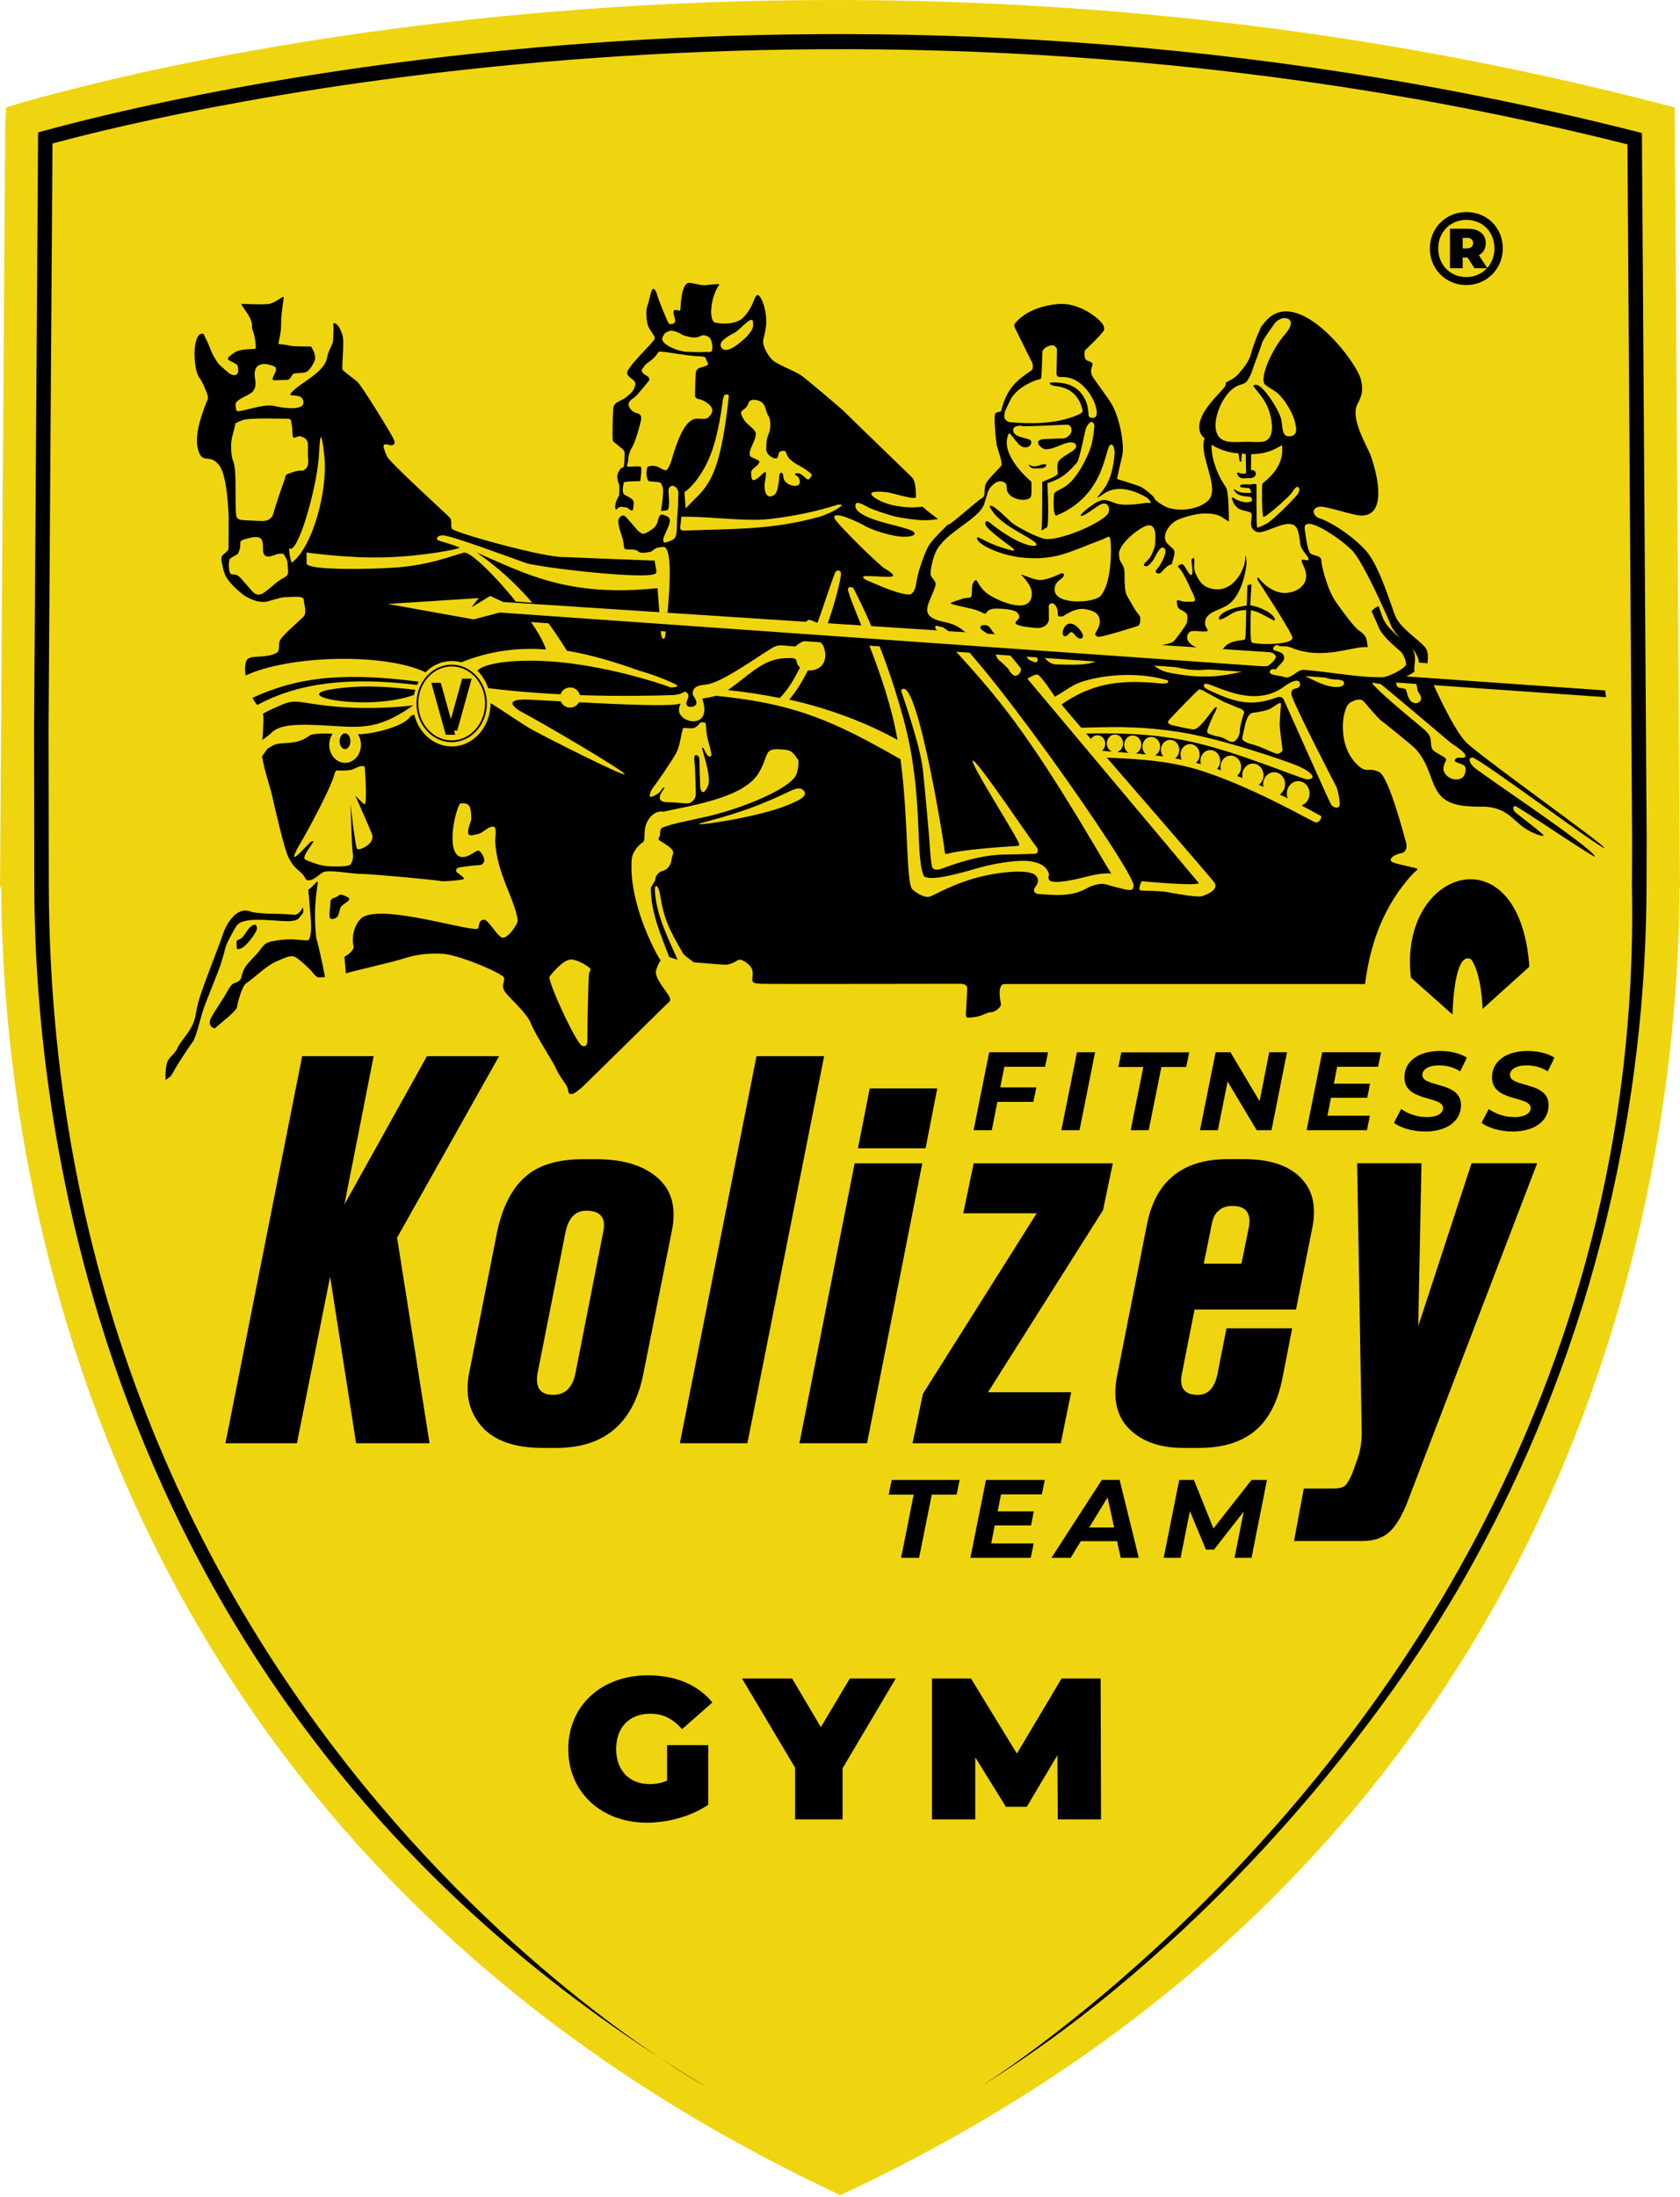 <svg width="342" height="447" viewBox="0 0 342 447" fill="none" xmlns="http://www.w3.org/2000/svg">
<path d="M342 180.998L340.918 21.864C154.446 -27.323 1.246 21.864 1.246 21.864V25.142L1.082 21.864L0 180.998L0.262 180.146C0.344 234.004 16.21 374.354 171.082 446.685C325.462 374.584 341.721 234.906 341.902 180.67L342 180.998Z" fill="#EFD50F"/>
<path d="M334.247 27.06L333.133 26.782C172.131 -13.965 34.747 19.521 8.834 26.651L7.753 26.945L6.933 148.25L6.982 180.129C7.048 230.923 21.143 351.441 143.809 424.656C143.809 424.656 10.392 352.244 9.933 180.129L9.883 148.266L10.687 29.207L11.408 29.011C37.059 22.127 173.032 -10.178 330.56 29.191L331.297 29.371L332.248 170.705L332.215 180.637C333.198 232.611 319.545 276.668 300.713 312.448C261.917 386.155 199.47 424.673 199.47 424.673C242.068 398.333 279.012 355.26 298.91 319.742C331.019 262.425 335.083 208.419 335.182 180.654L335.214 170.705L334.247 27.077V27.06Z" fill="black"/>
<path d="M135.794 355.112H144.185V367.241C140.711 369.617 135.908 370.896 131.696 370.896C122.436 370.896 115.683 364.717 115.683 355.899C115.683 347.081 122.436 340.902 131.909 340.902C137.564 340.902 142.104 342.868 145.021 346.425L138.842 351.867C137.039 349.769 134.941 348.72 132.401 348.72C128.139 348.72 125.435 351.457 125.435 355.882C125.435 360.308 128.139 363.045 132.27 363.045C133.45 363.045 134.597 362.848 135.794 362.34V355.096V355.112Z" fill="black"/>
<path d="M171.525 359.816V370.224H161.854V359.701L151.053 341.557H161.248L167.099 351.457L173 341.557H182.342L171.525 359.816Z" fill="black"/>
<path d="M215.336 370.224L215.254 357.161L209.025 367.651H204.764L198.536 357.603V370.224H189.718V341.557H197.667L207.009 356.833L216.106 341.557H224.055L224.137 370.224H215.336Z" fill="black"/>
<path d="M305.925 50.531C305.925 54.711 302.663 58.005 298.484 58.005C294.304 58.005 291.075 54.727 291.075 50.58C291.075 46.434 294.288 43.156 298.516 43.156C302.745 43.156 305.925 46.352 305.925 50.531ZM304.22 50.531C304.22 47.237 301.86 44.745 298.516 44.745C295.173 44.745 292.78 47.286 292.78 50.564C292.78 53.842 295.173 56.383 298.484 56.383C300.188 56.383 301.68 55.694 302.696 54.58H300.156L298.746 52.4H297.763V54.58H295.173V46.548H298.828C301.106 46.548 302.45 47.679 302.45 49.466C302.45 50.63 301.958 51.449 301.057 51.925L302.762 54.531C303.679 53.481 304.237 52.088 304.237 50.515M298.664 50.531C299.451 50.531 299.877 50.105 299.877 49.466C299.877 48.827 299.434 48.401 298.664 48.401H297.763V50.548H298.664V50.531Z" fill="black"/>
<path d="M70.118 245.084L86.918 214.91H101.603L80.837 251.853L87.442 293.681H72.494L67.2 259.803L60.447 293.681H45.893L61.513 214.91H76.067L70.118 245.084Z" fill="black"/>
<path d="M113.257 294.632H110.471C104.734 294.632 100.587 293.173 98.03 290.239C95.473 287.305 94.638 283.667 95.523 279.291L101.21 250.608C102.275 245.674 104.144 241.97 106.832 239.544C109.52 237.102 113.47 235.889 118.682 235.889H121.468C126.844 235.889 130.975 237.151 133.843 239.642C136.711 242.15 137.695 245.658 136.826 250.181L130.876 280.028C128.762 289.764 122.894 294.632 113.273 294.632M119.354 246.362C117.141 246.362 115.732 247.805 115.125 250.706L109.438 279.389C108.913 282.356 109.962 283.831 112.618 283.831C114.994 283.831 116.502 282.421 117.109 279.602L122.796 250.706C123.419 247.821 122.272 246.362 119.354 246.362Z" fill="black"/>
<path d="M167.771 214.91L152.151 293.681H138.4L154.003 214.91H167.771Z" fill="black"/>
<path d="M187.751 236.725L176.507 293.681H162.739L173.983 236.725H187.751ZM190.8 221.482L188.423 233.66H174.655L177.048 221.482H190.816H190.8Z" fill="black"/>
<path d="M198.208 236.725H226.53L224.547 246.248L201.125 283.306H218.057L215.942 293.681H185.768L187.882 283.618L211.041 246.887H196.094L198.208 236.725Z" fill="black"/>
<path d="M249.952 235.873H253.263C258.377 235.873 262.196 237.102 264.703 239.577C267.211 242.052 268.031 245.477 267.145 249.853L263.835 266.473H243.183L240.544 279.815C240.101 282.503 241.2 283.847 243.855 283.847C245.887 283.847 247.215 282.47 247.821 279.717L249.673 270.292H263.048L261.065 280.454C260.098 285.322 258.213 288.912 255.443 291.19C252.656 293.484 248.887 294.632 244.133 294.632H240.823C236.233 294.632 232.644 293.403 230.038 290.928C227.432 288.453 226.53 284.929 227.333 280.339L233.414 249.526C235.086 240.429 240.61 235.873 249.952 235.873ZM246.51 249.952L245.051 257.147H252.722L254.181 249.952C254.804 246.92 253.689 245.395 250.87 245.395C249.903 245.395 249.1 245.608 248.493 246.035C247.87 246.461 247.428 246.952 247.166 247.526C246.903 248.083 246.674 248.903 246.51 249.952Z" fill="black"/>
<path d="M277.209 291.977L276.275 236.708H289.371L288.715 269.85L299.565 236.708H312.924L286.715 305.105C285.65 307.99 284.437 310.137 283.077 311.514C281.7 312.891 279.782 313.579 277.324 313.579H263.425L265.408 302.893H271.358C272.587 302.893 273.423 302.679 273.865 302.253C274.308 301.827 274.8 300.991 275.324 299.713L276.39 296.746C276.914 295.124 277.193 293.534 277.193 291.977" fill="black"/>
<path d="M204.453 217.073L203.617 221.269H210.976L210.353 224.219H203.043L201.896 229.989H198.192L201.371 214.123H213.353L212.746 217.073H204.453Z" fill="black"/>
<path d="M219.237 214.123H222.925L219.761 229.989H216.057L219.237 214.123Z" fill="black"/>
<path d="M232.742 217.122H227.661L228.268 214.139H242.101L241.478 217.122H236.43L233.84 229.988H230.169L232.742 217.122Z" fill="black"/>
<path d="M261.999 214.123L258.836 229.989H255.82L249.903 220.072L247.92 229.989H244.281L247.461 214.123H250.493L256.41 224.072L258.377 214.123H261.999Z" fill="black"/>
<path d="M272.21 217.073L271.538 220.515H278.897L278.34 223.383H270.948L270.227 227.038H278.881L278.258 229.989H265.982L269.162 214.123H281.143L280.536 217.073H272.21Z" fill="black"/>
<path d="M283.749 228.497L285.24 225.662C286.699 226.727 288.6 227.317 290.469 227.317C292.485 227.317 293.763 226.612 293.763 225.465C293.763 222.924 285.896 224.285 285.896 219.237C285.896 215.975 288.748 213.861 293.141 213.861C295.271 213.861 297.238 214.336 298.615 215.221L297.238 218.024C296.042 217.204 294.501 216.794 292.927 216.794C290.797 216.794 289.551 217.614 289.551 218.745C289.535 221.351 297.418 219.991 297.418 224.858C297.418 228.153 294.517 230.251 290.108 230.251C287.519 230.251 285.076 229.481 283.749 228.481" fill="black"/>
<path d="M301.581 228.497L303.073 225.662C304.532 226.727 306.433 227.317 308.302 227.317C310.318 227.317 311.596 226.612 311.596 225.465C311.596 222.924 303.729 224.285 303.729 219.237C303.729 215.975 306.581 213.861 310.973 213.861C313.104 213.861 315.071 214.336 316.447 215.221L315.071 218.024C313.874 217.204 312.334 216.794 310.76 216.794C308.629 216.794 307.384 217.614 307.384 218.745C307.367 221.351 315.251 219.991 315.251 224.858C315.251 228.153 312.35 230.251 307.941 230.251C305.351 230.251 302.909 229.481 301.581 228.481" fill="black"/>
<path d="M185.997 304.138H180.916L181.523 301.155H195.356L194.733 304.138H189.685L187.095 317.005H183.44L185.997 304.138Z" fill="black"/>
<path d="M203.781 304.089L203.092 307.547H210.452L209.894 310.399H202.502L201.781 314.071H210.435L209.829 317.005H197.536L200.716 301.155H212.697L212.091 304.089H203.781Z" fill="black"/>
<path d="M227.415 313.612H220.023L217.958 317.005H214.041L224.301 301.139H227.923L231.824 317.005H228.153L227.399 313.612H227.415ZM226.809 310.825L225.465 304.712L221.728 310.825H226.809Z" fill="black"/>
<path d="M257.918 301.155L254.771 317.005H251.312L253.181 307.58L247.133 315.333H245.494L242.232 307.498L240.331 317.005H236.889L240.052 301.155H243.052L247.018 311.022L254.771 301.155H257.918Z" fill="black"/>
<path d="M92.671 149.512H90.737L87.803 138.957H89.737L92.671 149.512Z" fill="black"/>
<path d="M93.081 148.66H91.147L94.08 138.105H96.014L93.081 148.66Z" fill="black"/>
<path d="M91.95 151.02C87.999 151.02 84.787 147.48 84.787 143.137C84.787 138.793 87.999 135.253 91.95 135.253C95.9 135.253 99.112 138.793 99.112 143.137C99.112 147.48 95.9 151.02 91.95 151.02ZM91.95 135.613C88.196 135.613 85.147 138.99 85.147 143.137C85.147 147.283 88.196 150.66 91.95 150.66C95.703 150.66 98.751 147.283 98.751 143.137C98.751 138.99 95.703 135.613 91.95 135.613Z" fill="black"/>
<path fill-rule="evenodd" clip-rule="evenodd" d="M256.869 66.25C256.23 67.463 255.164 70.118 254.656 72.019C254.148 73.92 252.82 75.182 252.116 76.084C251.427 76.969 249.509 77.854 249.509 77.854C249.509 77.854 249.641 78.296 249.313 78.739C248.067 80.312 243.675 84.115 244.166 87.426C244.248 87.967 244.674 88.95 245.232 89.114C243.871 92.704 248.657 99.489 245.838 101.964C243.888 103.669 240.282 104.111 237.807 103.324C237.2 103.128 235.234 102.03 235.053 101.456C234.857 100.882 232.709 99.243 232.07 98.981C231.447 98.735 227.383 97.457 227.383 97.457C227.383 97.457 228.137 93.966 228.464 92.704C229.005 90.294 227.727 84.197 226.055 81.853C225.924 81.476 222.695 77.165 222.367 76.526C221.449 74.674 223.4 74.051 221.63 73.494C221.351 73.412 221.056 73.248 220.925 72.97C220.613 72.33 220.859 71.314 220.859 71.314C220.859 71.314 223.941 68.331 224.121 67.987C224.318 67.643 225.416 67.102 224.252 65.676C223.072 64.25 219.302 61.496 215.303 61.873C209.37 62.447 207.124 65.233 206.682 65.742C206.239 66.25 206.616 66.692 206.846 67.2C207.075 67.708 209.861 73.281 210.074 73.707C210.304 74.117 210.304 74.936 210.107 75.264C207.96 76.871 205.092 78.231 203.797 83.64C203.633 83.869 203.223 83.738 202.682 84.049C202.142 84.361 202.814 90.048 202.895 90.556C202.994 91.064 204.158 94.244 203.846 94.736C203.535 95.244 200.994 97.522 200.617 98.604C200.24 99.686 200.748 100.948 199.863 101.39C198.978 101.833 193.651 106.717 193.012 106.783C192.996 106.783 192.947 106.783 192.897 106.783C192.34 107.389 189.914 109.684 189.111 110.946C188.308 112.208 186.833 116.404 186.571 118.387C186.396 119.709 186.03 120.54 185.473 120.878C184.62 121.387 180.441 119.813 178.753 119.059C177.064 118.305 175.622 117.912 175.704 117.371C175.786 116.879 181.834 117.781 181.834 117.125C181.834 116.879 181.244 116.322 180.064 115.65C178.884 114.978 170.131 106.34 169.869 105.455C169.328 103.57 175.376 106.586 175.868 106.898C177.474 107.914 181.752 109.176 183.834 109.225C185.915 109.274 186.538 108.717 186.03 108.258C185.522 107.799 184.079 107.455 182.899 107.111C181.326 106.668 173.409 105.078 174.18 102.62C174.426 101.817 176.081 102.915 176.851 103.292C177.605 103.669 180.703 104.734 182.047 105.062C183.407 105.406 186.653 105.865 188.226 105.865C189.128 105.865 190.078 105.783 190.963 105.603C189.931 104.865 188.701 103.931 187.8 103.111C184.932 103.538 180.457 102.98 178.081 101.292C175.704 99.604 179.982 100.112 180.408 100.145C181.375 100.227 184.981 101.374 186.03 101.325C186.194 101.325 186.325 101.292 186.472 101.243C186.44 100.145 186.456 97.867 185.604 97.08C184.653 96.195 171.393 83.312 171.393 83.312C171.393 83.312 163.969 76.903 162.838 76.215C161.707 75.526 158.396 74.183 157.445 73.428C156.495 72.675 155.298 70.642 155.347 69.429C155.38 68.823 156.134 66.709 155.97 64.676C155.724 61.759 154.446 58.956 153.757 60.464C153.38 61.3 152.676 63.447 151.102 64.791C149.84 65.873 147.562 66.037 145.644 65.659C144.251 65.397 144.53 60.611 146.431 57.923C146.66 57.612 144.054 58.022 143.382 58.054C142.71 58.087 140.694 57.514 140.53 57.579C138.58 57.202 138.613 62.431 138.465 63.201C138.432 63.365 137.17 62.726 137.105 63.381C137.039 64.053 137.613 65.053 137.4 65.528C137.17 66.004 136.384 66.004 136.154 65.84C135.941 65.676 134.04 60.956 133.909 60.415C133.778 59.874 133.368 58.645 132.925 58.792C132.483 58.956 132.204 61.201 131.778 62.283C131.368 63.365 131.614 65.61 131.991 66.463C132.368 67.315 133.286 68.331 133.286 68.757C133.286 69.183 133.089 69.167 132.745 69.675C132.401 70.183 127.484 74.92 127.664 75.953C127.861 77.002 129.533 77.215 129.319 78.296C129.09 79.378 128.779 79.755 127.631 80.706C126.484 81.656 124.976 81.722 124.845 83.082C124.714 84.443 124.632 89.163 124.747 89.606C124.878 90.048 125.222 90.048 125.697 90.524C126.172 90.999 127.156 91.507 127.156 92.179C127.156 92.851 127.156 94.408 126.943 94.965C126.713 95.539 126.746 94.687 126.091 95.719C125.419 96.768 125.714 97.407 125.779 97.883C125.845 98.358 126.009 98.391 126.058 98.702C126.123 99.014 126.058 100.768 126.058 100.768C126.058 100.768 125.074 102.357 125.255 103.308C125.287 103.472 125.32 103.619 125.369 103.783C126.222 102.8 126.664 103.21 127.353 103.242C128.025 103.292 128.074 103.8 128.533 103.882C128.992 103.964 128.877 103.324 128.992 102.57C129.123 101.817 128.697 101.603 128.221 101.259C127.762 100.915 127.008 100.833 126.844 100.243C126.681 99.653 126.91 98.604 126.959 98.227C127.008 97.85 130.352 97.981 130.352 97.867C130.352 97.752 130.729 95.228 130.45 94.998C130.172 94.769 128.5 94.998 127.91 94.965C127.32 94.916 127.828 94.506 127.877 93.654C127.91 92.802 128.123 91.917 128.762 90.868C129.401 89.802 130.5 85.787 130.532 85.197C130.565 84.607 130.286 84.181 129.565 84.049C128.844 83.918 128.041 83.082 127.959 82.394C127.877 81.722 128.631 81.214 129.139 80.87C129.647 80.542 130.958 78.837 131.712 77.952C132.466 77.067 132.139 77.28 132.089 76.887C132.057 76.51 131.286 76.461 130.827 75.838C130.368 75.199 130.876 75.035 131.172 74.478C131.467 73.92 132.86 73.33 133.581 72.281C134.302 71.216 134.122 71.609 135.351 71.609C135.351 71.609 140.022 72.396 141.924 72.478C143.825 72.56 143.546 72.658 143.825 73.33C144.169 74.15 144.677 74.215 142.596 74.805C142.006 74.969 141.874 75.264 141.71 75.559C141.547 75.854 141.481 80.214 141.481 80.444C141.481 80.673 141.497 81.083 142.317 81.23C143.136 81.378 144.694 82.246 144.939 83.148C145.185 84.049 144.562 84.459 144.202 84.951C143.841 85.443 142.219 85.115 141.629 85.213C139.268 85.541 137.793 89.95 136.646 93.818C136.498 94.31 136.007 95.555 135.597 95.67C135.171 95.801 134.417 95.162 133.696 94.916C132.974 94.67 131.925 94.785 131.794 95.097C131.663 95.391 131.712 95.391 131.63 96.031C131.549 96.67 131.762 97.883 132.139 97.932C132.516 97.981 133.286 98.014 133.958 98.096C134.63 98.178 134.548 98.309 134.892 99.112C135.236 99.915 134.548 103.98 134.548 103.98C134.548 103.98 135.056 103.898 135.728 103.849C136.416 103.8 136.171 101.292 136.089 100.014C135.99 98.604 137.498 98.407 138.006 99.85C138.219 100.44 138.006 101.079 138.039 102.095C138.072 103.111 137.81 105.029 137.81 106.045C137.81 107.061 137.793 108.619 137.498 109.258C137.203 109.897 136.154 110.225 135.597 110.356C135.04 110.487 135.04 110.274 135.007 109.815C134.958 109.34 135.81 107.996 136.236 106.635C136.662 105.275 135.941 105.078 135.089 104.767C134.237 104.472 134.122 105.275 133.827 106.291C133.532 107.307 132.565 107.897 131.712 108.356C130.877 108.815 130.696 108.569 130.188 108.274C129.68 107.979 127.566 105.111 127.058 104.931C126.549 104.75 126.091 105.308 125.877 105.717C125.877 105.849 125.894 105.963 125.877 106.078C125.812 106.766 126.32 108.356 126.697 109.438C127.074 110.52 126.828 111.716 127.402 111.782C127.975 111.847 129.369 111.651 129.942 112.224C130.516 112.798 132.614 112.224 132.614 112.224C132.614 112.224 133.499 111.405 134.073 111.405C134.548 111.405 135.302 111.011 135.597 111.618C137.17 113.634 135.777 125.959 135.449 129.205C135.318 130.483 134.646 130.073 134.548 128.893C134.318 125.828 134.089 122.747 133.86 119.682C115.535 121.6 106.848 116.65 97.063 112.454C105.324 118.158 110.864 125.074 115.404 132.417C120.338 133.22 125.222 134.728 130.172 136.482C133.974 137.564 137.465 139.137 137.842 139.465C138.219 139.776 136.695 139.973 136.384 139.842C133.827 138.826 124.566 135.974 115.355 134.892C107.242 133.942 99.063 134.532 97.178 136.466C98.162 137.433 98.915 138.646 99.374 140.039C104.324 140.645 109.34 141.039 114.109 141.284C114.388 140.465 115.142 139.891 116.06 139.891C117.027 139.891 117.83 140.547 118.043 141.448C125.91 141.711 132.811 141.596 137.203 141.432C137.351 141.399 137.482 141.366 137.58 141.366C138.727 141.317 139.318 140.58 139.662 140.825C140.498 141.399 140.071 142.006 139.826 142.628C139.531 143.366 139.908 144.038 140.907 143.808C142.12 143.53 141.825 142.776 141.481 142.087C141.317 141.76 140.94 141.481 141.006 140.924C141.219 139.236 143.35 139.449 144.366 139.186C147.709 138.35 154.134 133.696 157.167 131.86C158.773 130.893 159.707 131.532 161.936 131.532C162.854 130.68 164.083 130.172 165.181 130.139C165.345 129.696 165.526 129.254 165.689 128.828C164.575 128.041 163.313 126.828 164.493 126.189C164.772 126.041 165.509 126.336 165.903 126.549C166.001 126.599 166.181 126.681 166.411 126.795C167.837 122.812 169.017 119.01 170 116.535C170.262 115.863 171.361 115.879 171.18 117.043C170.836 119.42 169.738 123.419 168.23 127.631C168.836 128.09 169.869 129.483 168.476 129.844C168.197 129.91 167.837 129.844 167.443 129.729C167.312 130.073 167.181 130.401 167.05 130.729C167.378 131.008 167.64 131.401 167.787 131.909C168.754 135.171 166.46 136.613 164.477 136.416C163.247 138.809 161.952 140.907 160.658 142.35C169.131 144.267 176.474 147.119 182.703 150.561C180.457 137.58 173.934 124.812 172.655 120.19C172.442 119.436 173.114 119.305 173.704 119.649C178.277 128.418 181.588 137.76 183.866 146.07C188.095 161.51 186.21 173.524 187.997 178.13C188.767 179.802 197.585 177.064 199.208 176.605C202.846 175.589 206.337 175.163 208.288 175.163C210.238 175.163 212.271 175.671 213.107 176.933C213.959 178.195 213.189 178.195 213.533 178.966C214.156 180.375 221.269 178.343 222.334 178.113C225.203 177.523 226.219 177.769 226.219 177.769C224.072 174.409 215.565 159.117 206.649 146.972C198.831 136.318 190.373 128.5 190.373 127.697C190.373 127.189 190.799 127.353 191.389 127.533C195.897 127.238 232.546 179.408 230.726 180.392C230.726 181.162 230.136 181.162 229.464 181.064C228.792 180.965 226.252 180.31 225.153 179.965C224.055 179.638 222.285 180.146 221.269 180.736C218.22 182.506 214.877 182.178 211.451 181.916C210.353 181.834 210.353 181.064 210.697 180.556C211.041 180.047 211.795 179.212 210.861 178.179C209.583 176.786 203.502 177.376 199.109 178.523C194.241 179.802 190.996 181.736 189.39 182.408C188.374 182.834 186.685 181.818 185.833 181.064C184.391 180.293 185.03 167.411 183.325 154.495C170.049 146.939 162.198 143.186 145.677 141.579C145.349 141.694 145.005 141.792 144.644 141.858C142.874 142.202 142.874 141.989 143.087 142.628C145.07 148.939 136.793 147.037 138.432 143.513C138.514 143.333 138.514 143.218 138.449 143.153C137.203 143.825 126.697 143.366 117.863 142.907C117.518 143.546 116.83 143.989 116.06 143.989C115.191 143.989 114.47 143.464 114.158 142.71C111.618 142.579 109.405 142.448 107.832 142.383C106.602 142.317 102.03 142.153 105.75 144.628C110.634 147.201 127.041 156.855 127.156 157.527C127.32 158.248 109.946 149.447 107.881 148.234C105.816 147.005 100.686 143.497 99.866 143.087C99.866 147.939 96.326 151.889 91.966 151.889C88.311 151.889 85.246 149.135 84.328 145.398C83.918 145.546 83.607 145.693 83.508 145.841C82.083 147.922 75.658 149.398 73.15 149.398C73.052 149.398 72.937 149.398 72.838 149.381C73.248 149.988 73.478 150.758 73.478 151.577C73.478 153.593 72.035 155.233 70.249 155.233C68.462 155.233 67.02 153.593 67.02 151.577C67.02 150.742 67.266 149.988 67.675 149.365C67.561 149.299 67.331 149.266 66.938 149.266C65.709 149.266 63.644 149.217 62.955 149.725C59.939 151.987 57.005 150.66 55.301 151.84C53.908 152.807 55.071 151.545 53.35 153.889C53.76 156.658 55.006 160.15 55.399 161.92C55.907 164.214 57.809 172.606 58.694 174.393C60.251 177.507 61.021 176.622 62.365 179.048C63.611 179.49 64.676 178.097 65.774 177.491C66.872 176.9 71.609 177.835 73.642 177.835C75.674 177.835 89.114 179.097 89.704 179.277C90.294 179.441 93.589 179.113 94.277 178.933C94.949 178.769 93.097 177.589 93.097 177.589C92.654 177.228 92.818 176.589 93.605 176.491C93.605 176.491 96.473 176.065 97.326 176.065C98.178 176.065 98.506 175.638 98.588 175.13C98.67 174.622 97.916 173.18 97.407 173.098C96.899 173.016 95.883 174.114 94.621 174.36C90.769 175.13 92.146 166.296 93.605 163.542C93.605 163.542 94.621 163.247 95.293 163.755C95.965 164.264 95.883 165.87 95.932 166.509C95.982 167.148 95.375 167.984 95.293 169.213C95.211 170.443 96.342 169.853 97.276 169.722C98.211 169.59 99.21 168.279 100.276 168.197C101.341 168.115 100.751 170.344 100.8 171.197C101.128 177.802 104.783 182.899 105.39 187.226C105.488 187.931 103.554 190.816 102.341 190.816C101.44 190.816 99.505 187.325 98.67 187.177C97.67 187.013 97.539 187.997 97.358 188.882C97.112 190.095 78.018 183.784 73.707 186.718C72.937 187.243 71.314 189.587 71.986 192.668C71.986 193.684 70.118 194.7 70.118 194.7C70.216 195.815 70.314 196.946 70.413 198.077C71.101 197.765 80.427 195.667 82.263 195.028C84.099 194.389 87.409 193.766 90.638 194.143C93.867 194.52 102.57 198.142 102.636 199.027C102.702 199.912 102.062 200.421 102.636 201.568C103.21 202.715 107.143 205.879 108.094 208.288C109.045 210.697 112.405 215.713 113.175 217.417C113.929 219.122 115.207 220.515 115.519 221.351C115.83 222.171 115.519 222.679 116.404 222.613C117.289 222.547 119.321 220.45 119.961 219.827C120.6 219.187 135.187 204.862 135.63 204.42C136.072 203.977 136.711 203.781 136.269 202.83C135.826 201.879 133.155 198.962 133.548 197.503C133.745 196.782 134.089 196.012 134.482 195.422C133.351 193.848 127.926 183.473 128.598 174.917C128.68 173.311 130.155 171.836 130.762 171.459C131.352 171.082 131.106 170.656 131.27 168.886C131.434 167.099 132.942 164.788 135.072 165.165C140.252 163.969 151.348 162.461 154.446 157.298C156.806 153.364 155.085 151.938 160.15 152.61C161.461 152.774 162.1 154.167 162.428 154.561C162.772 154.937 162.346 157.216 162.051 157.724C160.51 160.723 150.774 164.591 143.874 166.165C139.022 167.279 137.269 167.492 134.859 168.41C134.302 168.623 134.4 169.59 134.351 169.967C134.302 170.344 133.761 170.689 134.269 171.033C134.777 171.377 136.302 172.213 136.81 172.901C137.318 173.573 136.892 173.754 136.646 175.18C136.384 176.622 135.367 177.13 134.695 177.294C134.023 177.474 133.433 178.31 133.433 178.818C133.433 179.326 132.499 180.342 132.499 180.769C132.499 185.686 134.515 190.259 136.236 194.75C136.695 194.897 137.302 195.11 137.941 195.29C136.007 190.947 133.614 186.145 133.319 181.408C133.204 179.392 134.105 180.506 134.302 181.686C135.187 187.161 136.138 188.98 139.088 194.078C139.203 194.307 140.203 195.061 141.252 195.831C143.169 195.946 146.791 196.307 147.644 196.307C148.66 196.307 149.676 195.733 150.25 195.356C150.823 194.979 152.348 195.995 152.921 196.88C153.495 197.765 153.053 199.044 153.184 199.617C153.315 200.191 154.331 200.126 155.085 200.191C155.839 200.257 195.241 200.191 195.241 200.191C195.241 200.191 196.897 200.06 196.897 201.076C196.897 201.814 196.716 204.616 196.634 206.108C196.569 207.288 197.028 207.091 197.585 207.042C197.978 207.009 198.454 206.96 198.945 206.862C200.142 206.616 200.978 205.977 201.732 205.977C202.486 205.977 203.83 205.026 203.764 204.272C203.764 204.272 202.83 200.257 204.469 200.24H277.881C278.996 191.439 281.962 184.03 287.453 177.982C288.502 176.819 289.19 176.917 287.732 176.54C286.24 176.147 283.208 175.671 283.11 175.098C282.978 174.278 284.503 173.77 285.404 173.573C286.289 173.377 286.486 172.246 286.224 171.41C285.978 170.59 282.749 158.068 280.782 157.101C278.389 155.937 278.258 157.707 275.98 155.282C271.948 151.004 273.325 143.251 275.128 142.825C275.931 142.415 276.98 142.006 277.668 142.792C277.979 143.169 280.52 146.152 281.028 146.529C281.536 146.906 287.486 151.61 288.322 152.561C292.763 157.691 290.321 163.362 298.631 164.05C300.451 164.198 302.106 164.132 302.598 164.165C307.761 164.641 308.105 167.804 312.301 169.558C313.055 169.869 313.694 170.131 314.202 170.066C314.71 170 308.678 165.558 308.367 165.181C308.056 164.804 307.859 164.034 308.433 164.034C309.006 164.034 324.102 174.376 324.659 174.311C324.348 172.541 300.139 156.609 299.926 155.986C299.205 155.331 298.746 154.184 299.746 154.151C301.024 154.184 325.937 172.803 326.577 172.541C327.216 172.295 299.484 152.626 298.287 150.84C295.55 147.988 290.829 137.269 290.584 136.384C290.338 135.499 291.042 133.565 290.403 132.171C289.797 130.827 285.945 128.549 284.47 126.156C283.896 125.238 283.569 124.058 283.06 122.616C281.602 118.436 279.897 114.06 277.979 111.962C276.078 109.864 272.407 106.947 268.817 105.521C267.457 105.275 266.719 103.554 268.407 103.144C269.67 102.767 275.39 104.98 277.291 104.914C282.88 104.734 279.881 94.851 278.881 92.294C277.734 89.802 274.914 84.869 276.34 82.214C277.291 80.444 277.553 79.362 277.045 77.264C276.242 73.576 263.343 56.694 256.951 66.266M287.224 198.945C284.568 176.737 309.416 168.984 311.334 196.716C308.17 199.568 304.991 202.437 301.827 205.288C301.827 205.288 301.598 197.995 299.451 195.176C296.32 193.602 295.763 203.551 295.681 206.436C292.862 203.944 290.059 201.453 287.24 198.945M279.782 139.547C281.913 141.956 290.108 148.496 290.256 148.742C290.42 149.037 291.19 149.496 291.272 150.692C291.354 151.872 291.321 152.463 292.206 153.02C293.091 153.561 294.452 154.2 294.402 154.593C294.353 154.97 293.517 155.986 293.976 157.052C294.583 158.461 296.5 159.002 297.566 158.33C298.385 157.806 298.664 156.15 297.992 155.741C296.894 155.085 295.714 155.151 296.255 154.479C296.796 153.807 298.189 154.61 298.32 153.839C298.451 153.069 295.533 151.348 295.107 150.971C294.681 150.594 280.733 138.793 280.274 138.58C279.471 138.219 278.963 138.646 279.782 139.58M284.224 139.055C284.404 140.153 285.027 139.924 285.47 140.055C285.912 140.186 286.175 140.071 286.273 140.498C286.371 140.924 286.65 141.956 287.027 142.448C288.076 143.858 290.026 142.727 289.01 141.268C288.387 140.383 288.633 140.465 288.42 139.596C288.207 138.727 288.174 138.285 287.797 137.859C287.076 137.056 284.027 137.941 284.224 139.039M265.605 107.668C265.949 109.946 266.195 112.355 266.949 112.749C267.719 113.126 268.981 113.126 268.981 114.027C268.981 114.929 270.112 119.813 271.915 122.436C273.734 125.058 275.701 127.549 276.422 128.139C277.144 128.729 278.094 128.975 278.307 130.795C278.52 132.614 279.225 133.942 279.471 134.614C280.225 136.597 281.831 138.105 284.044 137.072C284.765 136.728 285.404 136.564 286.699 136.515C288.01 136.482 288.863 135.761 288.863 134.958C288.863 134.155 288.273 132.974 287.978 132.548C287.682 132.122 284.339 129.696 283.224 127.435C283.224 127.287 277.652 114.339 275.16 111.913C272.177 109.012 265.146 104.505 265.605 107.684M261.409 64.709C260.737 64.742 259.852 65.299 259.557 65.725C259.262 66.151 257.147 68.938 256.885 69.872C256.639 70.806 255.017 74.953 254.853 75.592C254.689 76.231 254.181 77.067 253.869 77.526C253.574 78.001 252.87 78.165 252.165 78.411C249.296 79.427 246.903 84.754 247.543 87.59C248.133 90.245 250.624 89.999 253.214 89.917C254.574 89.868 256.426 90.081 257.311 89.835C259.901 89.098 258.819 84.623 258.016 82.755C256.918 80.231 254.607 78.46 255.279 78.346C256.033 78.215 256.295 78.51 256.639 78.772C257.967 79.772 260.491 83.722 260.819 85.328C261.196 87.18 260.835 89.327 263.146 88.671C263.54 88.409 264.146 88.131 263.72 86.377C263.474 84.41 261.261 80.657 259.508 79.591C258.754 79.116 257.688 78.395 257.688 78.395C256.066 77.46 258.868 71.035 261.671 67.938C262.048 67.512 263.015 66.233 262.72 65.414C262.425 64.611 261.409 64.742 261.409 64.742M217.221 129.319C217.696 129.041 217.893 127.975 218.86 129.254C219.63 130.286 220.581 130.024 220.466 129.336C220.368 128.729 219.761 128.025 219.368 127.648C216.532 124.96 215.385 130.418 217.221 129.319ZM209.73 94.67C210.714 95.244 211.681 94.588 212.271 94.49C212.697 94.408 213.074 94.424 212.976 94.736C212.861 95.162 212.205 95.293 211.697 95.293C210.812 95.293 210.107 95.523 209.55 94.834C209.271 94.49 209.452 94.506 209.73 94.67ZM202.109 131.073C202.158 131.958 202.912 133.958 203.207 134.204C203.502 134.45 205.108 135.81 205.354 136.269C205.6 136.728 206.321 137.793 207.009 137.449C207.681 137.121 208.026 136.302 207.731 135.892C207.436 135.466 205.698 133.401 205.19 132.843C204.682 132.286 204.387 131.155 203.42 130.68C202.453 130.221 202.092 130.762 202.109 131.057M207.927 86.606C207.124 86.623 206.387 86.836 206.321 87.196C206.255 87.557 206.108 87.967 206.846 88.508C207.468 88.966 209.025 89.212 209.599 89.458C210.287 89.753 209.943 91.359 208.255 90.966C207.173 90.72 205.616 87.836 205.37 88.213C203.338 92.195 209.14 97.358 209.943 98.014C209.992 99.555 210.091 101.128 209.665 101.325C208.665 102.177 205.469 101.603 204.993 99.784C204.846 99.26 205.01 98.604 204.731 98.358C203.24 97.08 201.338 99.047 201.027 100.374C200.896 100.931 200.601 101.636 200.404 102.407C199.945 104.062 197.733 105.635 195.897 106.979C193.963 108.405 192.406 109.586 191.553 110.733C189.898 112.339 189.357 116.273 189.439 116.912C189.521 117.551 190.668 118.305 190.455 119.076C189.439 122.714 186.39 125.386 192.225 126.566C193.078 126.746 194.422 127.074 195.651 127.959C196.88 128.844 197.765 130.237 199.749 130.205C201.732 130.172 202.322 130.286 201.568 129.451C200.814 128.598 199.372 128.189 199.585 127.582C199.798 126.992 201.027 127.107 201.453 127.615C201.879 128.123 202.207 129.237 203.944 129.877C205.682 130.516 206.026 130.631 207.288 131.565C208.55 132.499 209.107 134.187 209.648 134.351C210.206 134.515 210.878 135.105 211.173 134.515C211.468 133.925 210.369 132.745 210.107 132.024C209.861 131.303 209.73 130.5 210.271 130.663C210.828 130.827 211.664 131.335 211.828 131.712C211.992 132.089 211.451 132.647 212.336 133.532C213.221 134.417 213.68 135.22 215.368 135.22C217.057 135.22 220.4 135.433 222.187 134.876C225.842 133.745 231.251 132.614 235.25 131.581C237.069 131.122 238.462 130.942 238.938 130.483C239.397 130.024 241.773 126.926 241.691 126.418C241.609 125.91 241.986 125.189 241.314 124.648C240.642 124.091 239.741 124.009 239.659 123.173C239.577 122.321 239.413 122.075 239.905 122.157C240.413 122.239 240.757 122.501 241.642 122.452C242.527 122.419 243.412 122.616 243.248 121.862C243.084 121.108 242.691 120.551 242.232 119.502C241.773 118.436 240.839 116.502 240.167 115.732C240.02 115.568 239.888 115.42 239.757 115.289C240.151 114.781 240.773 114.486 241.249 115.371C241.708 116.256 242.396 117.322 242.642 116.945C242.888 116.568 242.609 114.994 242.56 114.273C242.511 113.552 242.937 113.388 243.101 113.716C243.265 114.06 242.888 115.584 243.347 116.601C243.822 117.617 244.412 118.928 245.723 119.485C251.116 121.747 253.918 114.88 253.46 113.142C253.542 112.683 253.804 113.863 253.755 114.667C253.705 115.47 253.033 120.813 250.116 122.976C248.247 124.353 245.068 124.452 245.33 127.058C245.412 127.861 246.428 128.402 245.412 128.5C244.396 128.582 242.609 128.123 242.101 128.664C240.806 130.073 242.576 131.876 245.117 132.089C246.559 132.221 248.477 132.679 249.067 131.909C250.591 129.942 253.148 130.532 253.443 130.057C253.656 129.713 253.689 124.14 253.689 124.14C250.64 124.206 250.575 125.369 248.526 126.041C248.28 126.123 247.985 126.009 248.182 125.582C248.919 124.124 252.263 123.419 253.804 123.222C253.837 121.845 253.886 120.452 253.935 119.076C254.214 119.026 254.492 118.961 254.771 118.912C254.689 120.321 254.607 121.731 254.509 123.14C258.688 124.025 259.917 126.025 259.426 126.238C259.245 126.304 258.885 125.992 257.033 125.058C256.295 124.681 255.672 124.353 254.64 124.173C254.64 124.173 254.41 130.073 254.787 130.663C254.787 131.188 263.097 131.417 263.097 129.795C263.097 128.811 256.115 118.207 256.115 118.207C256.115 118.207 255.656 117.535 256.164 117.535C256.23 117.535 257.77 119.977 260.671 120.583C262.72 121.01 266.342 119.764 265.851 116.617C265.638 115.257 264.507 113.896 265.146 113.896C265.785 113.896 266.457 114.273 266.375 113.683C266.293 113.093 264.851 111.913 264.72 110.798C264.589 109.7 264.376 108.258 264.048 107.586C262.655 104.816 257.524 108.946 255.787 108.209C253.787 107.356 255.181 105.291 254.705 104.406C254.558 104.128 253.378 103.964 252.673 103.751C251.968 103.538 251.28 102.734 251.165 102.456C251.05 102.177 250.69 101.44 250.788 101.276C250.87 101.095 251.362 101.456 251.755 101.702C252.148 101.931 253.427 102.275 253.886 102.226C254.345 102.177 254.771 102.062 254.853 101.898C254.935 101.718 254.787 101.079 254.41 101.079C252.804 100.964 251.788 100.8 251.198 99.719C250.919 99.26 251.394 99.719 252.099 100.03C252.869 100.358 253.886 100.341 254.705 100.259C254.705 100.259 254.59 99.473 254.328 99.358C254.082 99.227 252.247 99.325 252.411 98.866C252.591 98.407 254.197 98.588 254.41 98.588C254.623 98.588 255.738 98.325 255.787 98.62C255.82 98.915 255.721 107.242 255.934 107.34C256.148 107.422 257.033 106.963 257.967 106.488C258.901 106.029 263.966 101.112 264.31 100.309C264.654 99.505 264.49 99.21 264.179 99.079C263.884 98.948 263.245 99.751 262.95 100.309C262.654 100.866 257.541 105.422 257.197 105.177C256.852 104.931 256.852 98.67 256.983 98.407C257.115 98.162 261.655 95.359 260.966 90.589C259.294 91.556 257.967 92.31 254.705 92.441C254.672 93.228 254.689 94.883 254.656 95.67C255.902 95.441 256.18 97.407 254.246 97.293C253.509 97.244 252.607 97.588 252.066 96.85C251.706 96.359 251.673 95.965 252.394 96.277C252.837 96.473 253.328 96.391 253.656 96.326C253.656 96.129 253.656 95.916 253.656 95.703C253.64 94.605 253.607 93.49 253.591 92.392C253.591 92.392 253.197 92.359 252.837 92.261C252.788 92.507 252.689 93.949 252.689 93.949C252.525 93.884 252.558 93.966 252.378 93.916C252.329 93.523 252.148 92.638 252.099 92.245C250.362 92.163 248.362 91.556 246.625 90.507C246.625 95.031 249.264 98.686 249.608 99.243C250.198 100.177 250.165 106.144 250.165 106.144C248.723 105.373 248.493 104.488 245.215 104.488C243.232 104.488 240.265 105.455 239.38 105.963C237.725 106.914 236.315 109.356 237.725 110.7C238.823 111.749 239.118 111.716 239.085 112.569C239.052 113.191 238.675 114.158 238.544 114.814C238.364 114.847 238.151 114.912 237.922 115.043C236.856 115.634 236.446 116.863 235.758 116.699C235.086 116.535 235.119 116.24 235.758 115.519C236.201 115.011 238.184 111.733 236.725 111.421C235.955 111.257 235.07 113.667 234.66 114.093C234.234 114.519 233.775 115.453 233.054 115.191C232.332 114.945 233.775 114.011 234.119 113.421C234.463 112.831 235.135 111.356 235.135 110.798C235.135 109.831 235.66 106.75 233.742 106.898C232.316 107.012 227.317 110.88 227.825 113.027C227.858 113.536 227.825 113.88 228.333 114.634C228.841 115.388 228.923 116.027 228.923 116.797C228.923 117.568 228.923 119.715 229.169 120.567C229.415 121.419 230.234 122.55 230.825 123.648C231.415 124.747 232.185 125.255 232.136 125.812C232.087 126.353 232.185 127.172 231.595 127.385C231.005 127.598 223.941 129.795 223.514 129.582C223.088 129.369 222.793 129.205 223.006 128.828C223.219 128.451 223.941 127.32 223.891 126.402C223.81 124.533 222.17 124.255 221.22 124.009C219.007 123.419 216.417 125.402 216.401 125.402C215.598 125.484 215.336 125.566 215.336 124.812C215.336 122.862 213.844 122.14 213.484 123.337C213.549 124.452 213.484 125.287 213.533 125.992C213.566 126.713 212.73 127.959 210.828 127.779C206.846 127.435 206.469 126.959 206.829 126.484C207.141 126.058 208.075 125.664 207.009 124.599C206.551 124.14 204.846 123.845 202.781 123.845C200.716 123.845 200.994 124.927 200.486 124.878C200.24 124.861 199.454 124.304 198.126 123.96C196.012 123.419 193.143 122.96 193.586 122.681C193.93 122.468 194.93 122.173 195.962 121.829C196.979 121.485 197.733 121.96 197.814 121.026C197.896 120.092 197.814 119.256 198.028 118.78C198.241 118.322 198.585 117.682 198.962 118.322C199.339 118.961 199.814 120.01 201.338 121.026C203.272 122.321 210.189 125.402 210.042 120.649C210.009 119.256 208.567 117.65 207.976 117.059C207.386 116.469 210.173 118.027 211.746 118.027C213.32 118.027 215.762 116.764 216.057 116.666C216.352 116.584 216.86 116.797 216.434 117.387C216.008 117.977 214.533 118.436 214.697 120.174C214.992 123.157 222.728 122.714 224.023 121.272C226.661 118.338 226.235 109.52 225.907 109.356C225.367 109.061 225.776 109.274 223.957 109.946C217.794 112.241 214.68 114.24 207.616 113.404C203.863 112.962 198.896 110.88 198.896 109.487C198.978 109.192 198.978 109.241 200.748 110.126C202.519 111.011 203.289 111.225 205.272 111.815C207.255 112.405 206.337 111.683 205.649 111.143C205.731 111.175 202.191 108.7 200.912 107.258C200.289 106.553 200.584 105.635 201.388 106.275C203.24 107.766 206.321 110.061 209.37 110.93C210.73 111.274 211.32 111.011 210.812 110.471C209.665 109.241 203.781 106.898 202.01 103.964C201.748 103.538 201.076 102.915 201.748 102.915C202.42 102.915 205.092 105.537 205.846 106.258C206.6 106.979 210.533 109.094 212.435 109.602C215.205 110.339 224.088 106.57 225.53 104.554C226.104 103.751 225.678 101.653 223.777 102.8C222.81 103.39 220.384 105.258 220.04 104.963C219.696 104.668 222.072 102.98 222.072 102.98C224.744 100.964 225.416 101.898 227.219 102.456C228.382 102.816 230.234 102.784 232.742 102.407C234.004 102.128 234.43 102.636 234.152 102.03C233.873 101.407 232.972 100.931 231.824 100.423C229.743 99.489 227.317 99.03 225.268 100.128C224.842 100.309 223.056 101.685 223.465 101.095C223.891 100.505 224.531 99.85 225.039 99.03C225.744 97.899 226.678 95.785 226.924 91.982C226.776 91.474 226.793 90.229 226.039 90.524C224.908 90.966 225.121 100.735 215.123 104.882C214.254 105.242 214.483 100.784 214.615 100.391C214.746 100.014 216.172 99.456 216.581 99.161C219.237 97.637 221.302 93.064 221.925 91.343C222.564 89.606 222.777 86.951 222.777 86.573C222.777 86.197 222.318 85.606 221.892 85.984C221.466 86.361 221.089 86.869 220.876 87.885C220.663 88.901 219.646 93.687 219.269 94.097C218.892 94.506 217.45 96.244 216.008 97.096C214.565 97.948 213.221 98.325 213.221 98.325C213.221 98.325 213.68 107.16 213.057 107.373C212.418 107.586 211.877 108.389 212.041 107.537C212.205 106.684 212.172 98.047 212.172 98.047C212.172 98.047 215.254 96.883 215.303 96.424C215.336 95.965 215.155 94.998 215.319 94.277C215.647 92.9 218.925 91.933 219.073 90.884C219.171 90.212 218.433 89.77 217.008 90.179C215.795 90.54 214.139 91.523 212.746 91.409C212.008 91.343 209.96 89.475 212.697 89.344C214.123 89.278 216.417 89.196 216.647 89.196C218.761 88.491 218.319 86.442 217.204 86.41C217.171 86.41 209.648 86.803 207.895 86.705M235.758 134.81C234.922 134.597 234.824 135.318 235.119 135.564C235.414 135.81 236.315 136.531 238.004 136.875C240.396 137.351 244.084 137.908 247.69 137.564C253.115 137.039 255.246 135.581 259.59 135.662C264.277 135.744 268.653 140.252 272.685 139.76C273.357 139.678 273.784 139.203 273.57 138.793C273.357 138.367 272.472 138.285 272.095 138.285C268.309 138.285 264.638 134.679 260.36 134.187C255.148 133.581 251.083 136.007 244.855 136.318C241.068 136.515 238.741 135.515 235.758 134.81ZM245.182 139.186C244.789 139.662 245.379 140.088 246.051 140.416C251.083 142.776 254.492 143.94 259.901 141.924C260.245 141.792 260.999 141.694 261.294 142.284C261.589 142.874 270.62 163.198 270.997 163.755C271.374 164.296 272.341 164.608 272.653 164.05C272.948 163.51 272.308 160.543 272.013 160.035C271.735 159.56 263.884 144.349 262.933 141.514C262.72 140.891 262.999 140.186 263.687 140.121C264.064 140.071 264.654 139.826 264.654 139.367C264.654 138.908 264.49 138.482 263.851 138.514C263.212 138.564 261.95 139.268 261.573 139.58C254.787 144.857 245.953 138.301 245.182 139.219M253.214 148.611C252.886 150.283 252.722 150.233 253.083 150.643C253.443 151.037 254.312 151.332 254.902 151.463C255.492 151.594 257 152.168 257.901 152.577C258.819 153.003 259.737 153.38 259.999 153.38C260.262 153.38 261.229 153.102 261.081 152.381C260.934 151.659 260.507 148.054 260.507 147.562C260.507 147.07 260.655 144.579 260.704 144.071C260.753 143.563 260.868 143.104 260.622 143.055C260.376 143.005 259.376 143.727 258.721 144.153C258.065 144.579 255.639 145.005 255.377 145.005C253.935 145.005 253.558 146.923 253.23 148.594M244.15 140.268C243.888 140.268 238.397 146.021 237.938 146.562C237.479 147.119 238.102 147.414 238.528 147.545C238.954 147.677 242.462 148.398 242.806 148.431C244.445 148.627 247.297 143.333 247.657 143.907C247.821 144.169 247.149 145.267 246.854 145.89C246.559 146.529 245.969 147.873 245.756 148.644C245.543 149.398 246.723 149.496 247.198 149.693C247.657 149.906 248.297 149.824 249.182 150.25C250.067 150.676 250.575 151.184 251.214 150.889C251.853 150.594 252.394 149.578 252.394 148.644C252.394 147.595 253.279 144.972 253.279 144.956C253.197 144.53 252.64 144.202 252.312 144.12C251.968 144.038 250.116 143.186 249.608 143.022C249.1 142.858 245.035 140.612 244.822 140.481C244.609 140.35 244.15 140.268 244.15 140.268ZM237.758 138.465C232.365 136.81 225.629 137.121 220.761 138.564C218.138 139.334 217.27 140.383 214.746 141.76C214.746 141.76 211.861 137.367 211.189 137.269C210.517 137.187 209.157 138.121 209.157 138.121C220.794 151.987 232.447 165.87 244.084 179.736C242.822 180.326 232.414 179.31 232.414 179.31C232.414 179.31 231.562 180.998 232.169 181.178C232.759 181.342 235.889 181.178 238.085 181.605C240.282 182.031 243.888 182.621 244.691 182.358C245.74 182.031 248.133 181.064 247.231 179.605C246.805 178.933 225.301 154.167 225.301 154.167C229.235 154.397 237.364 154.429 245.084 157.003C256.459 160.789 267.539 167.509 267.949 167.378C268.752 167.214 268.981 166.476 268.981 166.083C267.588 165.313 266.244 164.575 264.949 163.903C265.9 163.592 266.588 162.625 266.588 161.477C266.588 160.084 265.556 158.953 264.277 158.953C262.999 158.953 261.966 160.084 261.966 161.477C261.966 161.821 262.032 162.166 262.146 162.461C261.606 162.182 261.065 161.92 260.524 161.674C261.163 161.248 261.606 160.461 261.606 159.576C261.606 158.232 260.606 157.134 259.376 157.134C258.147 157.134 257.131 158.232 257.131 159.576C257.131 159.756 257.147 159.937 257.18 160.117C256.869 159.986 256.557 159.838 256.262 159.707C256.836 159.281 257.213 158.56 257.213 157.757C257.213 156.445 256.246 155.38 255.049 155.38C253.853 155.38 252.886 156.445 252.886 157.757C252.886 157.953 252.902 158.15 252.951 158.33C252.574 158.183 252.197 158.035 251.821 157.888C252.329 157.478 252.656 156.806 252.656 156.052C252.656 154.79 251.722 153.757 250.558 153.757C249.395 153.757 248.46 154.774 248.46 156.052C248.46 156.281 248.493 156.511 248.559 156.724C248.28 156.642 248.002 156.544 247.739 156.462C248.149 156.052 248.395 155.478 248.395 154.839C248.395 153.61 247.493 152.626 246.379 152.626C245.264 152.626 244.363 153.61 244.363 154.839C244.363 155.069 244.396 155.298 244.461 155.495C244.117 155.413 243.789 155.314 243.461 155.233C243.92 154.839 244.215 154.233 244.215 153.544C244.215 152.364 243.347 151.414 242.265 151.414C241.183 151.414 240.315 152.364 240.315 153.544C240.315 153.921 240.396 154.282 240.56 154.577C240.118 154.495 239.659 154.397 239.216 154.315C239.741 153.954 240.069 153.315 240.069 152.594C240.069 151.463 239.233 150.545 238.2 150.545C237.168 150.545 236.332 151.463 236.332 152.594C236.332 153.102 236.496 153.561 236.774 153.921C236.217 153.839 235.676 153.774 235.119 153.708C235.742 153.397 236.168 152.708 236.168 151.922C236.168 150.84 235.365 149.955 234.365 149.955C233.365 149.955 232.562 150.84 232.562 151.922C232.562 152.577 232.841 153.151 233.299 153.512C232.611 153.446 231.906 153.38 231.218 153.315C231.874 153.053 232.332 152.348 232.332 151.545C232.332 150.496 231.562 149.66 230.595 149.66C229.628 149.66 228.858 150.512 228.858 151.545C228.858 152.249 229.218 152.872 229.743 153.2C228.972 153.135 228.202 153.085 227.415 153.02C228.12 152.807 228.628 152.102 228.628 151.282C228.628 150.283 227.891 149.463 226.973 149.463C226.055 149.463 225.317 150.283 225.317 151.282C225.317 152.02 225.727 152.659 226.317 152.938C225.662 152.889 224.99 152.84 224.318 152.774C224.727 152.463 224.99 151.938 224.99 151.348C224.99 150.381 224.285 149.611 223.4 149.611C222.859 149.611 222.367 149.922 222.089 150.381C221.777 150.02 221.449 149.643 221.105 149.25C237.233 149.004 243.986 150.561 259.77 156.363C259.77 156.363 265.556 158.56 266.08 158.609C268.473 158.527 266.719 156.839 263.802 155.691C261.606 154.806 248.313 150.152 239.511 148.873C230.677 147.578 225.153 148.004 220.105 148.086C218.106 145.775 216.122 143.448 216.122 143.333C222.007 139.268 227.399 138.318 235.004 138.957C236.233 139.104 236.889 139.137 237.479 139.023C238.069 138.891 237.627 138.4 237.758 138.432M183.571 140.924C183.981 142.235 187.374 151.84 187.882 156.74C188.39 161.641 188.98 168.164 189.144 170.361C189.308 172.557 189.472 175.442 189.734 176.36C189.996 177.294 191.422 176.868 191.422 176.868C195.946 175.18 200.24 173.885 205.059 173.885C206.419 173.885 210.369 173.737 210.796 173.737C211.222 173.737 211.55 172.885 210.96 172.295C210.369 171.705 198.437 153.938 198.011 154.79C197.651 155.528 205.452 167.755 207.141 171.016C207.714 172.131 207.698 172.131 206.223 172.196C203.338 172.36 195.717 172.967 193.34 173.622C192.143 173.95 192.422 173.868 192.176 172.18C191.635 168.361 187.013 140.645 184.047 140.17C183.637 140.104 183.358 140.416 183.522 140.907M160.33 161.215C158.592 162.034 155.675 163.378 152.643 164.477C147.857 166.214 142.874 167.41 142.464 167.574C140.678 168.263 154.102 166.394 160.363 163.821C162.608 162.903 164.509 162.018 163.657 160.936C162.805 159.871 161.215 160.805 160.33 161.215ZM138.924 148.693C138.547 149.906 138.416 151.84 137.629 153.282C136.695 154.97 133.532 159.543 133.237 159.871C132.942 160.215 132.581 160.838 132.581 160.838C132.581 160.838 131.762 162.493 132.811 162.084C133.876 161.658 134.368 161.149 134.679 160.723C134.974 160.297 135.187 160.002 135.22 160.379C135.253 160.592 132.679 163.247 136.023 163.247C138.187 163.247 139.957 163.674 140.465 163.378C140.973 163.083 141.645 162.625 141.645 161.477C141.645 160.33 141.514 157.412 141.481 156.363C141.448 155.298 141.186 153.987 141.448 153.741C141.694 153.495 142.382 153.741 142.382 154.495C142.382 155.249 142.514 160.297 142.596 160.494C142.678 160.707 142.841 161.297 143.235 161.166C143.612 161.035 144.185 159.986 144.267 159.428C144.497 157.773 143.612 154.642 143.054 152.84C142.891 152.282 142.923 152.118 143.136 152.168C143.35 152.217 143.776 153.905 144.448 153.938C145.12 153.987 144.71 153.2 144.612 152.446C144.579 152.135 144.103 150.807 143.89 149.529C143.694 148.332 143.743 147.168 143.612 147.103C143.235 146.939 142.661 146.873 142.399 147.25C142.153 147.627 141.514 148.136 141.088 148.185C140.809 148.217 140.071 148.185 139.58 148.136C139.022 148.103 139.104 148.021 138.908 148.676M162.838 135.826C162.477 135.482 162.215 135.04 162.133 134.466C162.034 133.81 161.067 133.892 159.723 133.942C155.708 134.073 152.856 136.957 149.693 139.318C149.184 139.695 148.676 140.071 148.168 140.432C151.856 140.809 155.38 141.35 158.74 142.038C160.248 140.547 161.608 138.351 162.854 135.826M138.645 105.57C138.596 107.111 138.023 108.012 139.252 107.963C149.447 107.586 156.921 107.865 166.706 105.193C168.099 104.816 170.295 103.718 170.689 103.374C171.066 103.029 172.164 102.57 170.525 102.702C166.05 104.144 161.313 105.078 156.609 105.619C151.922 106.16 144.546 105.095 139.104 105.144C138.58 105.144 138.678 105.045 138.678 105.57M151.807 82.968C151.053 83.771 150.365 83.509 151.299 85.164C152.233 86.819 154.134 87.278 153.839 88.671C153.544 90.065 152.61 91.343 152.61 92.228C152.61 93.113 153.036 92.999 153.839 93.408C154.642 93.834 154.774 93.785 154.38 94.424C154.003 95.064 152.856 95.359 152.905 96.277C152.938 97.211 152.987 98.047 153.872 97.555C154.757 97.047 155.56 95.9 155.855 96.08C156.15 96.244 155.609 98.014 155.642 99.03C155.773 102.128 157.789 100.849 158.052 100.177C158.396 99.292 158.642 97.686 158.642 96.883C158.642 96.08 159.199 96.031 159.363 96.457C159.527 96.883 159.281 97.604 160.215 98.325C161.084 98.997 163.1 99.292 162.788 97.768C162.543 96.588 161.657 96.801 161.838 96.506C162.002 96.211 162.592 96.162 163.313 96.67C164.034 97.178 164.411 98.014 164.919 97.26C165.427 96.506 165.427 96.621 164.28 95.736C163.133 94.851 161.707 94.424 160.723 93.359C159.74 92.31 160.363 91.589 159.199 91.753C158.035 91.917 158.773 93.277 157.888 93.277C157.003 93.277 155.937 92.261 155.986 91.425C156.036 90.573 155.904 89.606 156.445 88.376C157.003 87.147 156.904 85.246 156.363 84.525C155.823 83.804 156.019 82.115 154.511 81.558C152.987 81.001 152.43 81.64 152.315 82.148C152.184 82.656 151.807 82.951 151.807 82.951M147.513 80.329C147.349 80.755 147.218 80.575 147.037 82.279C146.414 86.573 145.628 90.573 144.038 93.966C142.661 96.916 140.53 99.505 139.334 100.079C139.416 101.21 139.498 102.341 139.58 103.472C143.612 99.03 146.398 98.899 148.381 80.558C148.217 80.05 147.48 80.345 147.48 80.345M150.627 66.856C149.545 67.872 148.873 68.003 148.349 68.364C147.726 68.806 146.349 69.56 146.759 70.56C146.972 71.068 147.595 71.593 149.086 70.79C150.266 70.15 153.315 67.774 153.315 66.184C153.315 64.742 153.151 64.463 150.627 66.856ZM135.269 67.872C135.105 68.511 134.335 68.806 135.187 69.741C136.039 70.675 138.58 71.593 139.842 71.593C141.104 71.593 142.038 71.724 143.268 71.626C144.497 71.544 144.956 71.921 145.005 70.954C145.054 69.987 144.792 69.183 144.546 68.839C144.3 68.495 143.317 68.036 142.858 68.282C142.382 68.544 141.465 68.872 140.399 68.577C139.334 68.282 139.301 68.397 138.58 67.938C137.859 67.479 136.711 67.184 136.253 67.348C135.794 67.512 135.285 67.856 135.285 67.856M116.109 195.274C114.699 195.29 112.388 197.978 111.88 198.732C111.372 199.503 117.289 212.353 118.469 212.779C119.649 213.205 119.567 212.107 119.567 211.091C119.567 210.074 119.731 198.995 119.911 198.159C120.075 197.306 120.583 197.388 119.829 196.798C118.649 195.88 116.715 195.094 116.109 195.274ZM49.335 190.734C48.614 191.455 48.073 191.045 48.155 191.93C48.237 192.815 47.942 193.307 48.794 193.094C49.646 192.881 50.613 191.701 50.99 191.193C51.367 190.685 51.515 190.619 52.088 189.587C52.662 188.554 51.957 188.144 51.957 188.144C50.728 188.226 50.072 189.996 49.335 190.734ZM68.954 182.211C68.446 182.719 67.299 182.719 67.299 183.375C67.299 184.03 66.823 186.767 67.282 186.931C67.741 187.095 68.052 186.981 68.561 186.653C69.052 186.309 69.102 184.899 69.397 184.522C69.987 183.801 71.691 183.162 70.888 182.637C70.544 182.408 69.2 181.752 68.954 182.211ZM61.644 184.637C61.382 185.227 60.677 186.194 59.923 186.145C59.103 186.079 57.448 185.948 55.858 185.948C54.268 185.948 52.564 185.784 51.679 185.669C50.794 185.538 49.925 184.751 48.286 185.833C46.63 186.915 45.581 189.324 45.27 190.406C44.959 191.488 41.533 200.044 40.582 203.223C39.632 206.387 40.14 206.075 39.37 208.108C38.615 210.14 36.698 211.91 36.141 213.254C35.714 214.238 34.764 214.942 34.305 215.614C33.535 216.729 33.698 219.827 33.731 219.778C33.731 219.778 34.157 219.466 34.698 219.04C34.977 218.647 35.255 218.27 35.436 217.876C35.846 216.975 38.91 212.385 39.238 211.992C39.894 211.255 40.943 206.567 41.566 204.911C42.418 202.617 44.467 197.651 44.909 196.274C45.45 194.536 45.663 193.815 45.844 192.979C46.008 192.143 47.368 189.685 48.089 188.488C49.548 186.079 56.989 187.767 59.546 187.39C60.988 187.177 60.857 186.636 61.496 186.03C61.824 185.735 61.775 185.145 61.66 184.653M43.762 209.239C43.942 209.091 44.123 208.944 44.27 208.796C45.483 207.714 48.22 205.682 48.269 204.862C48.335 204.043 49.335 200.486 50.171 200.044C50.99 199.601 54.236 196.487 56.317 195.602C58.415 194.717 59.3 194.323 60.054 194.717C60.824 195.094 63.103 197.192 63.545 197.765C63.988 198.339 64.496 198.978 65.07 198.913C65.217 198.913 65.627 198.863 66.168 198.814C66.168 198.814 64.987 192.734 64.397 190.963C63.594 184.243 64.824 179.72 64.692 179.457C64.561 179.195 63.84 180.129 63.545 180.424C63.398 180.572 63.07 180.834 62.758 181.031C62.955 183.112 63.332 187.571 63.332 188.406C63.332 189.505 63.201 191.324 62.611 191.357C62.021 191.406 60.333 191.144 59.267 191.144C58.202 191.144 56.645 191.275 55.252 191.57C53.858 191.865 53.514 192.537 52.875 193.389C52.236 194.241 50.515 195.88 50.039 196.602C49.564 197.323 49.335 197.962 49.122 198.88C48.909 199.814 47.876 199.929 47.368 200.224C46.86 200.519 45.893 202.469 45.631 202.846C45.385 203.223 43.172 206.616 42.877 207.288C42.582 207.96 42.713 208.648 43.123 209.025C43.238 209.124 43.434 209.189 43.697 209.239M73.412 155.888C72.232 156.265 72.183 156.544 71.347 156.675C68.003 157.183 68.593 155.888 67.839 158.298C67.102 160.625 63.185 168.148 61.185 171.524C60.906 172 58.464 176.114 61.07 173.524C61.775 172.819 62.84 171.754 62.971 171.574C63.185 171.279 63.988 170.951 63.775 171.344C63.562 171.721 62.086 173.688 62.037 174.163C61.988 174.639 61.529 174.753 63.053 175.311C64.578 175.868 65.676 176.245 67.233 176.294C68.806 176.343 71.134 176.343 71.38 175.868C71.642 175.409 72.019 174.721 71.806 173.54C71.593 172.36 71.347 163.526 71.347 163.526C71.347 163.526 72.314 172.41 72.707 172.737C73.084 173.065 74.363 172.36 74.855 171.983C75.363 171.606 76.084 170.754 75.74 169.787C75.395 168.82 72.445 162.182 72.363 161.969C72.281 161.756 73.724 163.444 74.232 163.657C74.641 163.837 74.478 158.92 74.297 156.839C74.215 155.986 74.363 155.773 73.428 155.937M70.232 149.217C70.839 149.217 71.331 149.938 71.331 150.824C71.331 151.709 70.839 152.43 70.232 152.43C69.626 152.43 69.134 151.709 69.134 150.824C69.134 149.938 69.626 149.217 70.232 149.217ZM84.115 143.546C77.264 144.317 70.167 144.235 63.512 143.202C59.153 142.514 59.333 142.497 55.071 144.431C54.416 144.726 53.891 145.021 53.498 145.267C53.563 145.415 53.596 145.562 53.613 145.726C53.645 146.152 53.58 148.25 53.416 150.561C53.891 150.233 54.367 149.889 54.76 149.561C55.776 148.676 56.497 147.447 62.168 147.48C72.002 147.562 75.395 149.676 84.115 143.546ZM84.279 141.415C84.344 141.055 84.443 140.711 84.541 140.367C78.87 139.711 73.133 139.268 66.889 140.367C59.448 141.858 75.297 144.661 84.263 141.415M84.902 139.383C85 139.154 85.115 138.924 85.23 138.711C68.462 136.548 59.759 138.187 51.383 142.006C51.711 142.612 52.056 143.071 52.351 143.464C58.956 139.924 68.315 137.334 84.902 139.383ZM111.126 132.089C109.159 126.074 96.85 112.274 94.506 112.437C92.392 112.962 87.541 114.962 80.82 115.47C75.51 115.879 62.414 116.092 62.414 114.65V112.421C62.414 112.421 70.708 113.667 78.739 113.404C86.377 113.159 93.769 111.651 93.556 111.454C93.113 111.077 89.622 110.143 89.18 109.946C88.737 109.749 88.868 108.995 90.065 108.93C91.589 108.848 104.865 113.798 107.012 114.552C109.471 115.437 132.073 118.108 133.515 116.666C133.81 116.371 133.351 115.011 133.269 114.076C129.156 113.945 117.027 113.454 115.011 113.355C111.077 113.601 92.31 108.34 91.982 107.586C91.671 106.832 92.113 105.93 91.54 105.308C90.966 104.668 79.296 94.08 78.788 92.884C78.28 91.671 77.838 90.72 78.215 90.474C78.591 90.229 79.411 90.72 79.788 90.606C80.165 90.474 80.607 90.409 80.099 89.278C79.591 88.131 73.51 78.296 72.74 77.674C71.986 77.034 70.069 75.641 69.757 75.264C69.446 74.887 70.2 69.626 69.692 68.102C69.183 66.577 68.61 65.823 68.036 65.758C67.971 65.758 67.905 65.791 67.823 65.873C67.987 67.282 67.823 67.643 67.823 68.856C67.823 70.445 66.971 70.691 66.528 72.986C66.086 75.264 62.431 77.362 60.906 78.51C59.382 79.657 58.776 80.378 59.284 80.444C59.792 80.509 61.251 80.378 61.627 81.279C62.742 83.885 57.218 82.968 55.973 82.64C53.973 82.115 50.712 83.361 48.778 83.656C47.958 83.787 48.073 83.394 47.958 82.394C47.827 81.378 50.302 80.558 51.007 80.05C52.777 78.755 51.629 77.034 51.859 75.658C52.219 73.609 54.285 73.92 55.76 74.527C56.514 74.838 56.137 75.608 55.825 76.231C55.514 76.871 55.252 77.379 55.825 77.379C56.399 77.379 57.596 77.313 58.366 77.313C59.136 77.313 59.316 76.362 59.693 76.1C60.07 75.854 61.595 75.969 62.3 75.723C63.004 75.461 63.889 73.888 64.07 73.379C64.266 72.871 64.07 71.986 63.889 71.544C63.807 71.363 63.627 71.052 63.349 70.527C62.201 70.478 59.857 70.527 59.071 70.347C58.251 70.15 56.661 69.97 56.661 69.97C56.661 69.97 57.104 67.938 57.169 67.184C57.235 66.43 57.235 66.037 57.235 65.086C57.235 64.135 57.743 60.972 57.743 60.513C57.743 60.054 56.022 61.66 54.76 61.841C53.498 62.037 49.679 61.841 49.236 61.841C48.794 61.841 50.318 63.43 50.941 64.824C51.58 66.217 51.072 66.282 51.449 67.233C51.826 68.184 51.957 69.265 52.023 70.019C52.088 70.773 52.269 71.035 51.318 71.035C50.367 71.035 48.548 71.167 47.728 71.74C46.909 72.314 46.335 72.707 46.401 73.084C46.467 73.461 48.286 73.888 48.417 74.527C48.712 76.018 48.187 76.871 46.679 75.985C46.679 75.985 44.68 74.33 44.401 73.92C42.615 71.331 43.008 70.921 41.762 68.659C41.566 68.315 41.615 67.889 41.205 67.889C39.042 67.889 39.288 75.264 40.615 76.92C41.287 77.739 42.172 80.067 42.238 80.378C42.303 80.689 42.402 80.821 42.27 81.263C42.139 81.706 39.419 87.59 40.238 91.146C41.058 94.703 42.402 92.228 44.385 94.392C45.876 96.014 46.335 100.538 46.548 105.095C46.548 105.193 46.548 111.765 46.483 111.847C45.827 112.88 44.762 112.634 45.155 114.47C45.352 115.371 45.467 116.322 46.057 117.436C46.876 118.961 49.482 121.059 49.925 121.305C50.367 121.55 52.564 122.927 54.58 122.354C56.612 121.78 57.333 121.501 58.546 121.501C59.759 121.501 61.841 121.173 61.841 122.075C61.841 122.976 62.611 124.681 61.709 125.566C60.824 126.451 57.432 129.319 56.989 130.319C56.547 131.335 57.186 132.45 56.104 132.958C53.645 134.105 50.613 133.073 50.121 134.548C49.827 135.482 49.827 136.482 49.99 137.465C58.808 133.302 78.231 132.86 86.442 136.728C86.508 136.744 86.557 136.777 86.623 136.81C88.032 135.384 89.901 134.515 91.95 134.515C92.621 134.515 93.261 134.597 93.884 134.777C99.784 132.401 105.455 131.745 111.061 132.155M47.958 85.967C47.581 88.311 46.876 89.13 47.073 91.737C47.27 94.343 47.581 93.064 47.843 95.736C48.089 98.391 47.778 104.8 48.22 105.324C48.663 105.832 49.04 105.832 50.564 105.898C52.088 105.963 53.481 106.094 54.055 105.963C54.629 105.832 55.383 105.521 55.645 104.505C55.891 103.488 57.546 98.538 57.923 97.653C58.3 96.768 57.612 96.703 59.644 96.064C61.677 95.424 61.3 96.129 62.119 95.49C62.939 94.851 62.758 93.785 62.693 92.769C62.627 91.753 62.824 90.36 62.562 89.786C62.316 89.212 61.677 88.901 61.103 88.77C60.529 88.639 59.71 89.54 59.579 88.704C59.448 87.885 59.579 87.246 59.382 86.426C59.185 85.606 59.448 85.213 58.431 85.213C57.415 85.213 51.007 84.967 49.482 85.475C47.958 85.984 47.892 86.328 47.958 85.984M48.564 112.437C48.368 113.044 46.86 113.323 46.696 113.962C46.532 114.601 46.499 116.191 46.893 116.699C47.27 117.207 47.942 116.404 49.072 117.715C50.22 119.01 50.597 119.452 51.351 120.321C52.105 121.173 52.908 121.173 53.727 120.6C54.547 120.026 55.022 119.633 56.235 118.584C57.448 117.535 58.71 117.486 58.644 116.289C58.579 115.076 58.579 114.044 58.136 113.404C57.694 112.765 58.071 112.585 56.612 112.7C56.12 112.732 53.449 114.404 53.531 111.716C53.596 109.635 53.154 108.93 50.925 109.438C47.761 110.159 49.548 110.192 48.548 112.454M58.858 111.536C58.858 112.995 59.366 114.519 59.366 114.519C63.676 111.372 66.79 99.62 66.02 92.736C65.201 85.41 65.069 90.556 64.906 92.867C64.447 99.555 60.546 113.109 58.858 111.552M215.188 71.068C215.188 71.068 214.844 70.019 213.795 70.314C212.746 70.593 212.238 71.265 212.205 71.527C212.172 71.79 212.074 76.198 211.976 76.756C211.877 77.329 211.73 77.067 210.796 77.411C209.878 77.756 206.829 79.034 205.649 81.443C204.485 83.853 204.535 83.722 204.453 84.59C204.354 85.443 205.239 85.885 205.633 85.918C210.124 86.295 214.91 86.278 219.171 84.525C219.712 84.295 220.466 83.984 220.384 83.541C219.745 80.525 217.794 78.821 214.828 78.559C213.893 78.477 213.09 77.821 214.287 77.821C217.319 77.821 219.679 78.591 221.023 81.558C221.662 82.951 221.548 84.623 221.646 84.689C221.843 84.853 221.744 85.016 222.498 85.033C224.744 85.131 221.859 77.018 216.663 76.723C216.09 76.69 215.778 76.788 215.45 76.657C215.123 76.526 215.073 76.28 215.073 75.953C215.073 75.625 215.172 71.019 215.172 71.019" fill="black"/>
<path d="M326.577 139.203L287.207 136.22L276.062 135.384L104.324 122.353L98.325 119.452L94.507 121.78L96.867 118.748L75.789 121.075L95.031 127.975L101.948 126.156L326.954 141.874L326.577 139.203Z" fill="black"/>
<path d="M326.364 137.695L275.718 133.843L102.439 122.501L99.784 121.272L95.965 123.599L97.44 121.698L78.919 122.894L96.408 126.041L101.735 124.648L327.003 140.514L326.364 137.695Z" fill="#EFD50F"/>
<path d="M266.31 133.155C266.31 133.155 266.342 133.089 266.31 133.089C266.244 133.089 266.179 133.089 266.113 133.089C266.113 133.089 266.113 133.089 266.113 133.073C266.179 133.073 266.228 133.056 266.293 133.04C266.31 133.04 266.342 133.007 266.342 133.007C266.342 132.991 266.31 132.974 266.293 132.958C266.277 132.958 266.244 132.958 266.211 132.958C266.031 132.991 265.851 133.024 265.654 133.04C265.293 133.073 264.933 133.106 264.572 133.122C264.081 133.138 263.572 133.106 263.081 133.056C262.851 133.04 262.638 132.991 262.442 132.909C262.196 132.794 261.95 132.696 261.72 132.581C261.442 132.45 261.147 132.335 260.95 132.122C260.917 132.089 260.884 132.073 260.852 132.057C260.868 132.089 260.884 132.106 260.901 132.122C260.803 132.073 260.704 132.04 260.606 131.991C260.393 131.909 260.147 131.893 259.917 131.942C259.819 131.958 259.704 131.975 259.606 131.942C259.491 131.942 259.393 131.925 259.278 131.909C259 131.86 258.705 131.843 258.475 131.712C258.442 131.696 258.41 131.696 258.36 131.68C258.36 131.68 258.344 131.712 258.328 131.745C258.328 131.729 258.311 131.712 258.311 131.729C258.262 131.729 258.229 131.729 258.196 131.729C258.164 131.729 258.131 131.729 258.098 131.762C258.033 131.811 257.967 131.86 257.901 131.925C257.852 131.958 257.787 132.007 257.77 132.057C257.705 132.204 257.574 132.352 257.721 132.515C257.639 132.515 258.065 132.597 258.623 132.745C258.918 132.81 259.213 132.892 259.409 133.122C259.475 133.204 259.54 133.269 259.606 133.335H259.59C259.59 133.335 259.688 133.45 259.688 133.466C259.737 133.564 259.819 133.646 259.737 133.761C259.622 133.925 259.557 134.105 259.442 134.269C259.377 134.368 259.311 134.45 259.229 134.531C259.082 134.679 258.934 134.843 258.77 134.974C258.541 135.171 258.295 135.367 258.049 135.564C258 135.597 258.016 135.63 258.049 135.662L258.016 135.531C258.016 135.531 257.082 135.613 256.852 135.597C256.803 135.597 256.754 135.597 256.705 135.597C256.607 135.597 256.525 135.597 256.443 135.58C256.344 135.58 256.344 135.761 256.541 135.777C256.557 136.007 256.541 136.039 256.41 136.334C256.394 136.384 256.361 136.449 256.41 136.498C256.426 136.515 256.41 136.564 256.426 136.597C256.426 136.646 256.443 136.711 256.492 136.744C256.574 136.81 256.672 136.843 256.754 136.892C256.82 136.924 256.885 136.941 256.934 136.957C257.033 136.99 257.115 137.006 257.229 136.957C257.311 136.924 257.41 136.843 257.524 136.941C257.524 136.941 257.574 136.941 257.606 136.941C258 136.941 258.393 136.875 258.803 136.974C259.278 137.072 259.754 137.138 260.229 137.154C260.393 137.154 260.54 137.154 260.688 137.088C260.704 137.088 260.753 137.072 260.77 137.088C260.819 137.121 260.835 137.088 260.868 137.088C261.065 136.957 261.261 136.81 261.442 136.679C261.884 136.367 262.327 136.056 262.786 135.744C262.884 135.679 262.966 135.613 263.097 135.662C263.146 135.662 263.196 135.662 263.245 135.662C263.277 135.662 263.31 135.646 263.343 135.63C263.622 135.564 263.9 135.597 264.179 135.63C264.638 135.662 265.097 135.712 265.556 135.761C265.949 135.794 266.785 135.925 266.785 135.875L266.326 133.204L266.31 133.155Z" fill="black"/>
<path d="M278.389 131.696C275.603 131.319 269.211 134.564 262.638 131.696C262.655 131.729 262.671 131.761 262.687 131.778C261.851 131.253 260.802 131.794 259.95 131.22C259.95 131.237 259.934 131.253 259.917 131.286C259.917 131.253 259.901 131.253 259.901 131.253C259.475 131.286 259.016 131.86 259.262 132.286C259.409 132.351 261.13 132.696 261.294 133.351C261.294 133.351 261.294 133.351 261.294 133.368C261.966 134.449 259.999 135.515 259.655 136.351L259.622 136.17C259.622 136.17 258.786 136.039 258.573 136.449C258.016 137.531 260.344 137.318 261.769 137.859C263.097 137.908 263.982 136.416 265.244 136.301C270.178 136.564 280.061 138.596 284.88 137.58L278.422 131.663L278.389 131.696Z" fill="#EFD50F"/>
<path d="M287.961 136.629C287.715 135.761 288.404 133.876 287.781 132.516C287.191 131.204 283.421 128.992 281.979 126.648C281.438 125.779 281.11 124.665 280.651 123.321C280.356 123.452 280.077 123.616 279.799 123.812C279.586 123.976 279.389 124.156 279.209 124.353C280.11 126.353 280.733 127.812 280.733 127.844C281.831 130.057 285.077 132.417 285.372 132.827C285.667 133.237 286.24 134.4 286.24 135.171C286.24 135.941 282.618 137.793 281.34 137.842C280.061 137.875 275.783 137.695 275.783 137.695C275.783 137.695 278.406 138.809 280.766 139.154C283.339 139.514 287.994 136.826 287.945 136.613" fill="black"/>
</svg>
